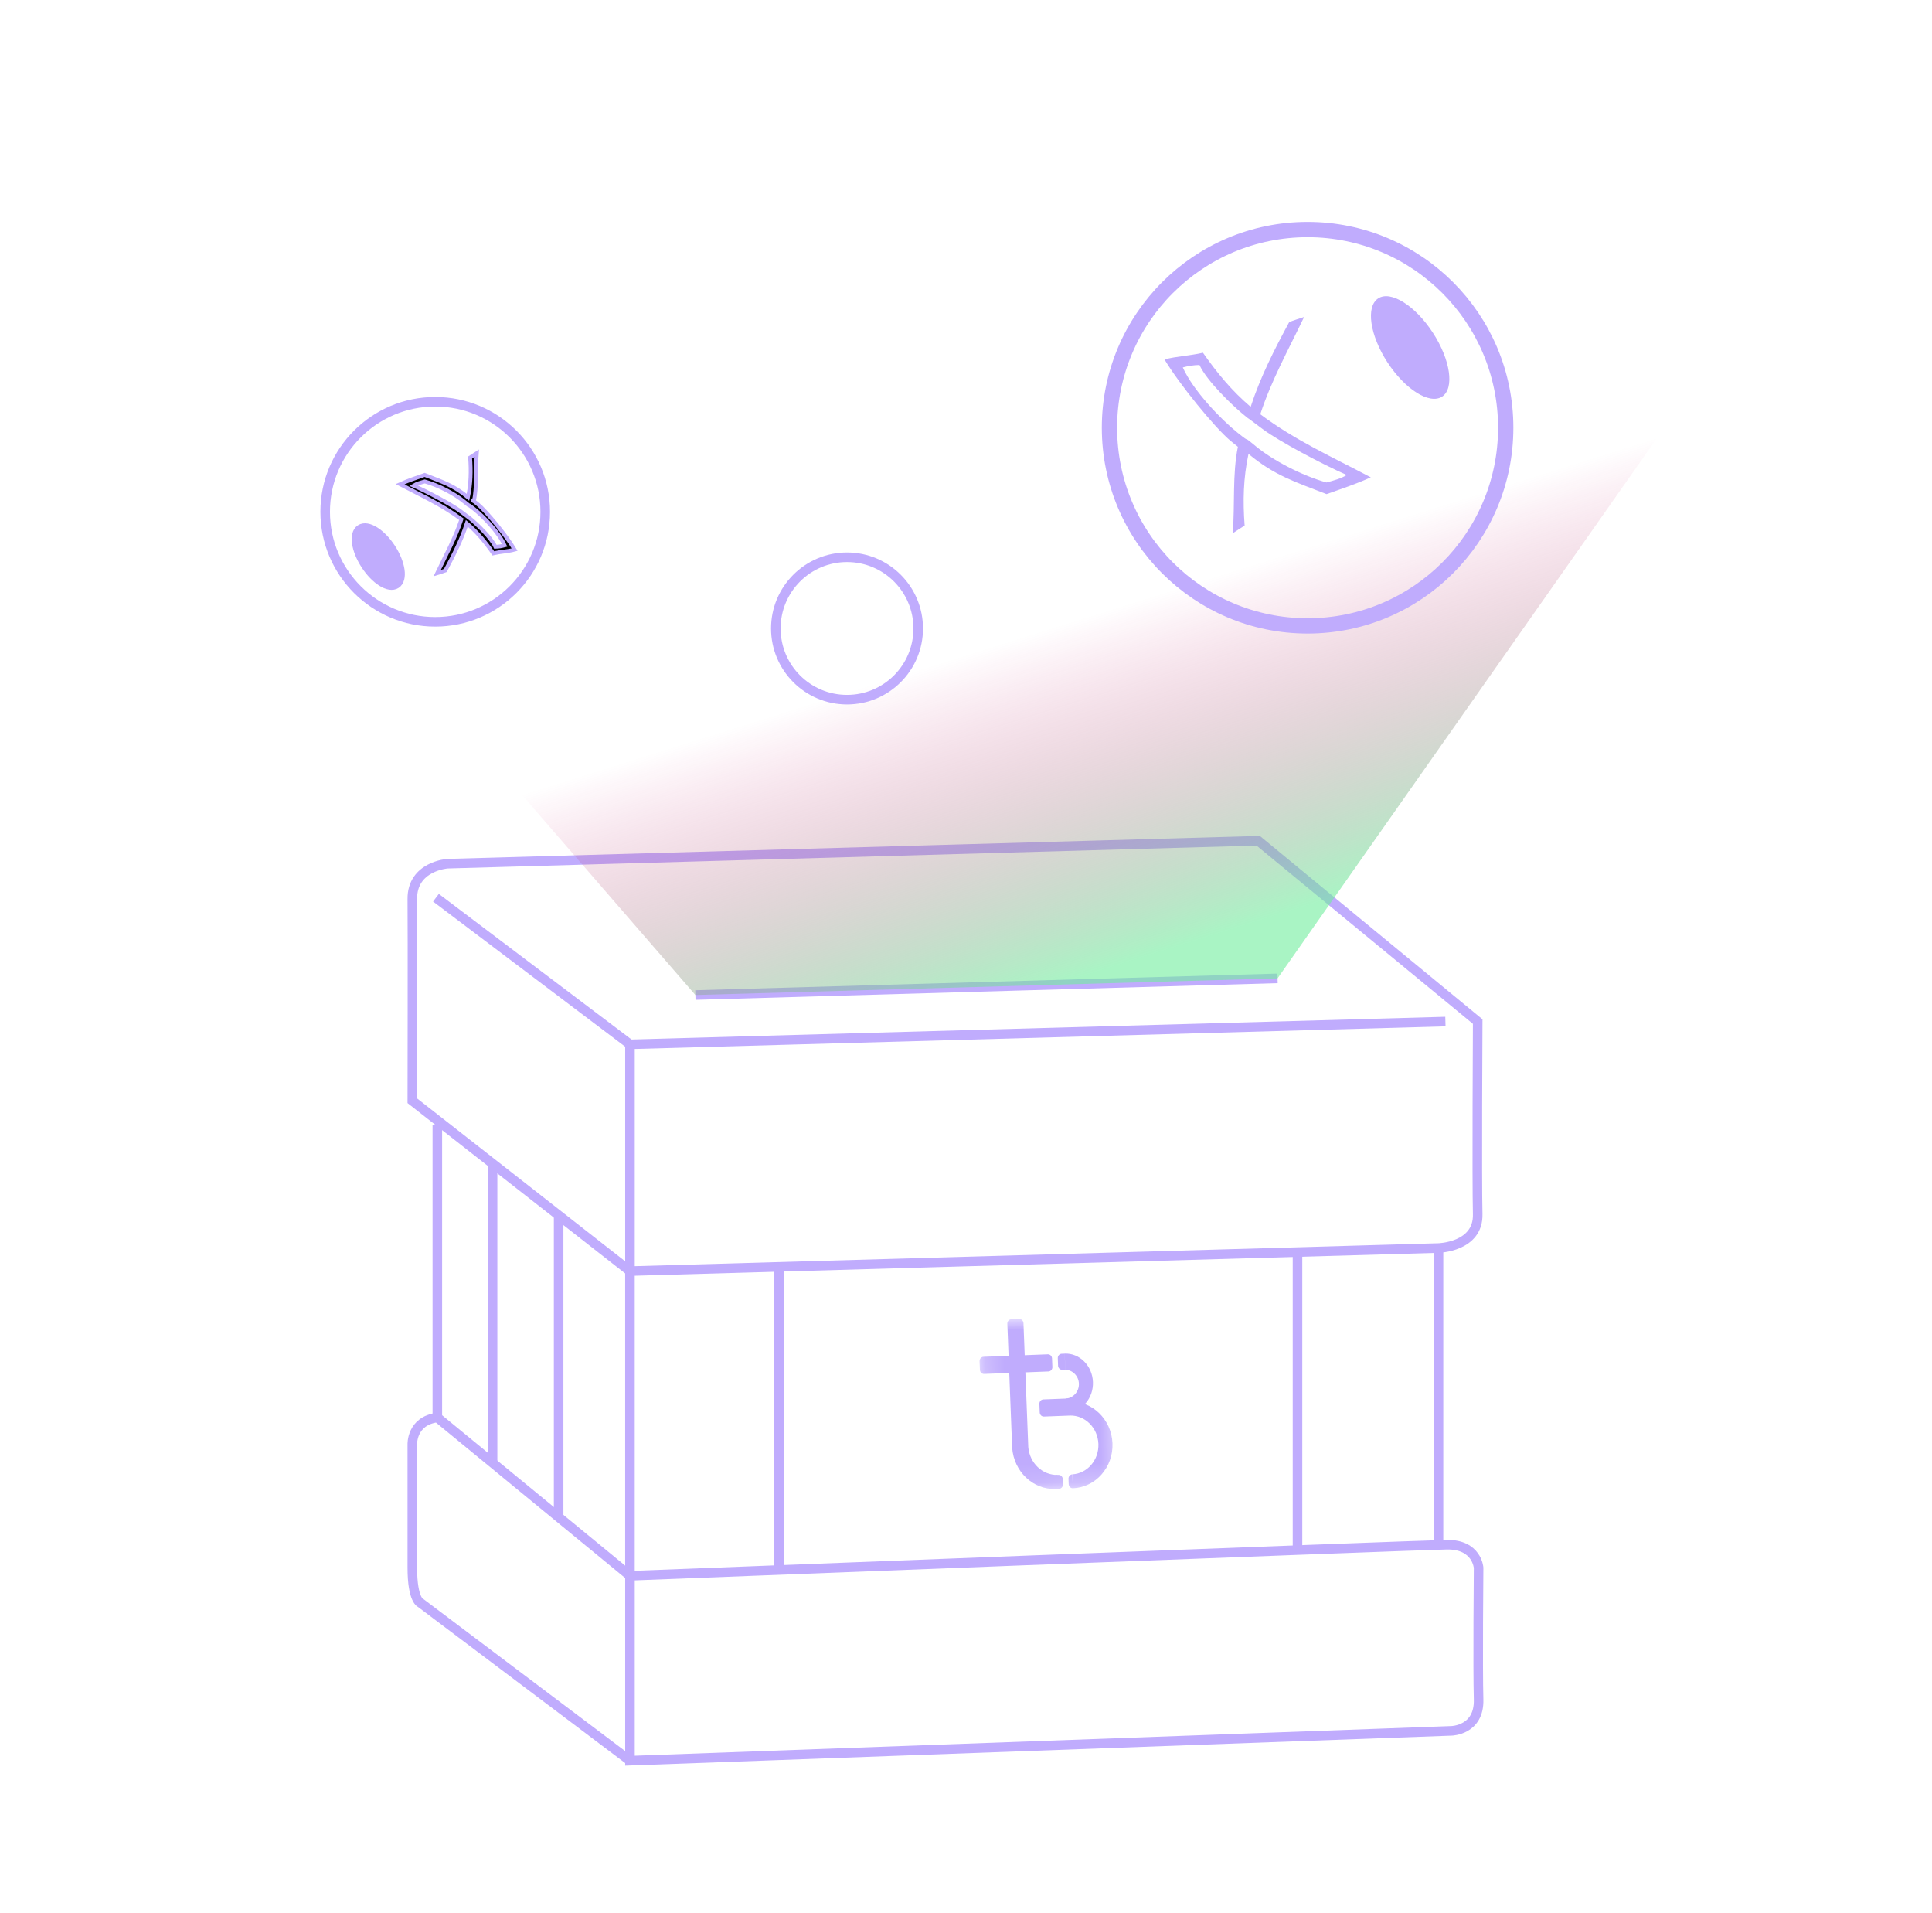 <svg width="101" height="100" viewBox="0 0 101 100" fill="none" xmlns="http://www.w3.org/2000/svg">
    <path
        d="M32.933 82.363V92.028L75.88 90.469C75.88 90.469 77.343 90.445 77.297 88.829C77.25 87.214 77.297 81.945 77.297 81.945C77.297 81.945 77.217 80.717 75.635 80.74C74.052 80.763 32.933 82.363 32.933 82.363Z"
        stroke="#c0acfd" stroke-width="0.5" stroke-miterlimit="10" />
    <path
        d="M32.933 92.028L21.999 83.79C21.999 83.79 21.555 83.671 21.555 81.939V75.505C21.555 75.505 21.495 74.273 22.863 74.091L32.933 82.363"
        stroke="#c0acfd" stroke-width="0.5" stroke-miterlimit="10" />
    <path d="M22.863 74.091V58.783" stroke="#c0acfd" stroke-width="0.5" stroke-miterlimit="10" />
    <path d="M25.75 76.466V60.744" stroke="#c0acfd" stroke-width="0.5" stroke-miterlimit="10" />
    <path d="M29.204 79.3V63.459" stroke="#c0acfd" stroke-width="0.5" stroke-miterlimit="10" />
    <path d="M32.932 66.439V82.363" stroke="#c0acfd" stroke-width="0.5" stroke-miterlimit="10" />
    <path d="M40.721 82.062V66.26" stroke="#c0acfd" stroke-width="0.5" stroke-miterlimit="10" />
    <path d="M67.83 81.022V65.512" stroke="#c0acfd" stroke-width="0.5" stroke-miterlimit="10" />
    <path d="M75.201 80.744V65.231" stroke="#c0acfd" stroke-width="0.5" stroke-miterlimit="10" />
    <path d="M75.562 53.396L32.933 54.585V66.439" stroke="#c0acfd" stroke-width="0.5"
        stroke-miterlimit="10" />
    <path d="M22.79 46.922L32.933 54.585" stroke="#c0acfd" stroke-width="0.5"
        stroke-miterlimit="10" />
    <path d="M36.353 52.009L66.787 51.138" stroke="#c0acfd" stroke-width="0.5"
        stroke-miterlimit="10" />
    <path
        d="M21.555 57.535L32.932 66.439L75.197 65.233C75.197 65.233 77.297 65.187 77.25 63.459C77.204 61.73 77.25 53.396 77.25 53.396L65.774 43.945L23.393 45.144C23.393 45.144 21.538 45.27 21.555 46.992C21.572 48.714 21.555 57.535 21.555 57.535Z"
        stroke="#c0acfd" stroke-width="0.5" stroke-miterlimit="10" />
    <path d="M21.555 34.936L36.353 52.008L66.787 51.138L87.201 22.075"
        fill="url(#paint0_linear_9250_10486)" />
    <path
        d="M68.358 32.715C74.078 32.715 78.715 28.078 78.715 22.357C78.715 16.637 74.078 11.999 68.358 11.999C62.637 11.999 58 16.637 58 22.357C58 28.078 62.637 32.715 68.358 32.715Z"
        stroke="#c0acfd" stroke-width="0.8" stroke-miterlimit="10" />
    <path
        d="M75.389 20.731C76.045 20.304 75.83 18.809 74.907 17.391C73.985 15.973 72.705 15.169 72.049 15.596C71.393 16.023 71.609 17.518 72.531 18.936C73.454 20.354 74.733 21.158 75.389 20.731Z"
        fill="#c0acfd" />
    <path
        d="M64.715 23.344C64.417 24.811 64.566 26.364 64.444 27.873C64.649 27.734 64.858 27.602 65.066 27.47C64.97 26.185 64.997 24.989 65.268 23.724C66.639 24.867 67.719 25.188 69.348 25.827C70.129 25.552 70.907 25.294 71.662 24.95C69.652 23.887 67.715 23.023 65.884 21.652C66.467 19.867 67.368 18.258 68.175 16.569C67.914 16.648 67.659 16.741 67.401 16.827C66.619 18.274 65.891 19.698 65.381 21.264C64.394 20.427 63.629 19.496 62.887 18.436C62.228 18.592 61.5 18.619 60.877 18.787C61.636 20.056 63.493 22.347 64.341 23.052C65.189 23.758 64.699 23.281 64.709 23.344H64.715ZM65.152 21.787C65.705 22.198 65.175 21.807 66.026 22.44C66.874 23.072 69.136 24.271 70.404 24.827C70.103 25.019 69.722 25.115 69.344 25.218C68.023 24.847 66.513 24.039 65.649 23.324C64.785 22.609 65.55 23.301 64.695 22.615C63.838 21.93 62.381 20.427 61.834 19.205C62.103 19.132 62.387 19.082 62.705 19.076C63.093 19.923 64.45 21.211 64.977 21.645C65.5 22.079 65.212 21.817 65.152 21.791V21.787Z"
        fill="#c0acfd" />
    <path
        d="M44.28 36.571C46.336 36.571 48.002 34.905 48.002 32.849C48.002 30.794 46.336 29.127 44.28 29.127C42.225 29.127 40.558 30.794 40.558 32.849C40.558 34.905 42.225 36.571 44.28 36.571Z"
        stroke="#c0acfd" stroke-width="0.5" stroke-miterlimit="10" />
    <path
        d="M22.752 32.502C25.928 32.502 28.503 29.927 28.503 26.751C28.503 23.574 25.928 20.999 22.752 20.999C19.575 20.999 17 23.574 17 26.751C17 29.927 19.575 32.502 22.752 32.502Z"
        stroke="#c0acfd" stroke-width="0.5" stroke-miterlimit="10" />
    <path
        d="M20.703 30.518C21.068 30.28 20.949 29.449 20.436 28.661C19.924 27.873 19.212 27.427 18.848 27.664C18.483 27.901 18.602 28.733 19.115 29.52C19.627 30.308 20.339 30.755 20.703 30.518Z"
        fill="#c0acfd" stroke="#c0acfd" stroke-width="0.5" stroke-miterlimit="10" />
    <path
        d="M24.775 26.204C24.94 25.39 24.858 24.529 24.924 23.688C24.808 23.764 24.692 23.837 24.576 23.913C24.629 24.628 24.616 25.29 24.463 25.992C23.702 25.36 23.103 25.181 22.199 24.823C21.765 24.976 21.331 25.118 20.914 25.31C22.03 25.899 23.106 26.38 24.122 27.141C23.798 28.131 23.298 29.025 22.851 29.962C22.997 29.919 23.139 29.866 23.281 29.817C23.715 29.012 24.119 28.224 24.404 27.353C24.954 27.82 25.378 28.337 25.788 28.923C26.152 28.837 26.56 28.823 26.904 28.727C26.483 28.022 25.454 26.75 24.98 26.36C24.51 25.969 24.781 26.234 24.775 26.197V26.204ZM24.533 27.068C24.225 26.84 24.52 27.058 24.05 26.707C23.579 26.356 22.321 25.691 21.619 25.383C21.788 25.277 21.997 25.224 22.209 25.164C22.94 25.37 23.781 25.82 24.262 26.217C24.742 26.615 24.314 26.23 24.791 26.611C25.268 26.992 26.076 27.827 26.381 28.505C26.232 28.545 26.073 28.575 25.897 28.578C25.682 28.108 24.927 27.393 24.636 27.151C24.344 26.909 24.507 27.055 24.536 27.072L24.533 27.068Z"
        fill="black" stroke="#c0acfd" stroke-width="0.2" stroke-miterlimit="10" />
    <mask id="mask0_9250_10486" style="mask-type:luminance" maskUnits="userSpaceOnUse" x="51" y="68"
        width="8" height="10">
        <path d="M58.278 68.75L51.125 69.027L51.472 77.969L58.625 77.692L58.278 68.75Z"
            fill="#c0acfd" />
    </mask>
    <g mask="url(#mask0_9250_10486)">
        <path
            d="M54.777 70.789L51.411 70.918C51.295 70.923 51.205 71.026 51.209 71.151L51.227 71.599C51.231 71.722 51.33 71.819 51.446 71.814L54.813 71.685C54.929 71.68 55.019 71.577 55.015 71.452L54.997 71.004C54.993 70.881 54.894 70.784 54.777 70.789Z"
            fill="#c0acfd" />
        <path fill-rule="evenodd" clip-rule="evenodd"
            d="M52.863 68.959C52.746 68.964 52.656 69.067 52.661 69.192L52.913 75.674C53.003 76.915 54.002 77.871 55.181 77.824C55.225 77.824 55.269 77.82 55.313 77.816L55.285 77.093C54.494 77.109 53.829 76.472 53.756 75.642L53.504 69.159C53.499 69.036 53.401 68.94 53.284 68.944L52.863 68.959Z"
            fill="#c0acfd" />
        <path fill-rule="evenodd" clip-rule="evenodd"
            d="M55.777 73.828C55.645 73.832 55.515 73.819 55.395 73.786L55.774 73.771L55.748 73.099C56.13 73.057 56.418 72.719 56.402 72.319C56.387 71.92 56.073 71.606 55.689 71.593L55.656 70.751C56.44 70.721 57.103 71.384 57.136 72.234C57.169 73.084 56.56 73.795 55.774 73.826L55.777 73.828ZM55.5 70.76C55.383 70.765 55.294 70.868 55.298 70.993L55.313 71.384C55.318 71.507 55.416 71.603 55.533 71.599L55.691 71.593L55.658 70.754L55.5 70.76Z"
            fill="#c0acfd" />
        <path
            d="M54.336 73.38C54.332 73.257 54.422 73.154 54.538 73.147L55.906 73.095L55.941 73.989L54.573 74.041C54.457 74.046 54.358 73.949 54.354 73.826L54.336 73.378V73.38Z"
            fill="#c0acfd" />
        <path fill-rule="evenodd" clip-rule="evenodd"
            d="M56.088 77.789C57.279 77.743 58.205 76.691 58.157 75.442C58.109 74.192 57.103 73.215 55.913 73.261L55.941 73.988C56.73 73.973 57.388 74.629 57.421 75.47C57.454 76.311 56.846 77.016 56.06 77.062L56.088 77.789Z"
            fill="#c0acfd" />
        <path
            d="M55.858 77.295C55.853 77.172 55.944 77.069 56.06 77.062L56.088 77.789C55.972 77.794 55.873 77.697 55.869 77.574L55.858 77.295Z"
            fill="#c0acfd" />
        <path
            d="M55.232 77.095L55.337 77.091C55.454 77.087 55.553 77.183 55.557 77.306L55.568 77.585C55.572 77.708 55.482 77.811 55.366 77.818L55.261 77.822L55.232 77.095Z"
            fill="#c0acfd" />
    </g>
    <defs>
        <linearGradient id="paint0_linear_9250_10486" x1="61.75" y1="52.5" x2="54.875"
            y2="30.625" gradientUnits="userSpaceOnUse">
            <stop offset="0.127" stop-color="#70ED9D" stop-opacity="0.6" />
            <stop offset="0.908" stop-color="#CF0063" stop-opacity="0" />
        </linearGradient>
    </defs>
</svg>